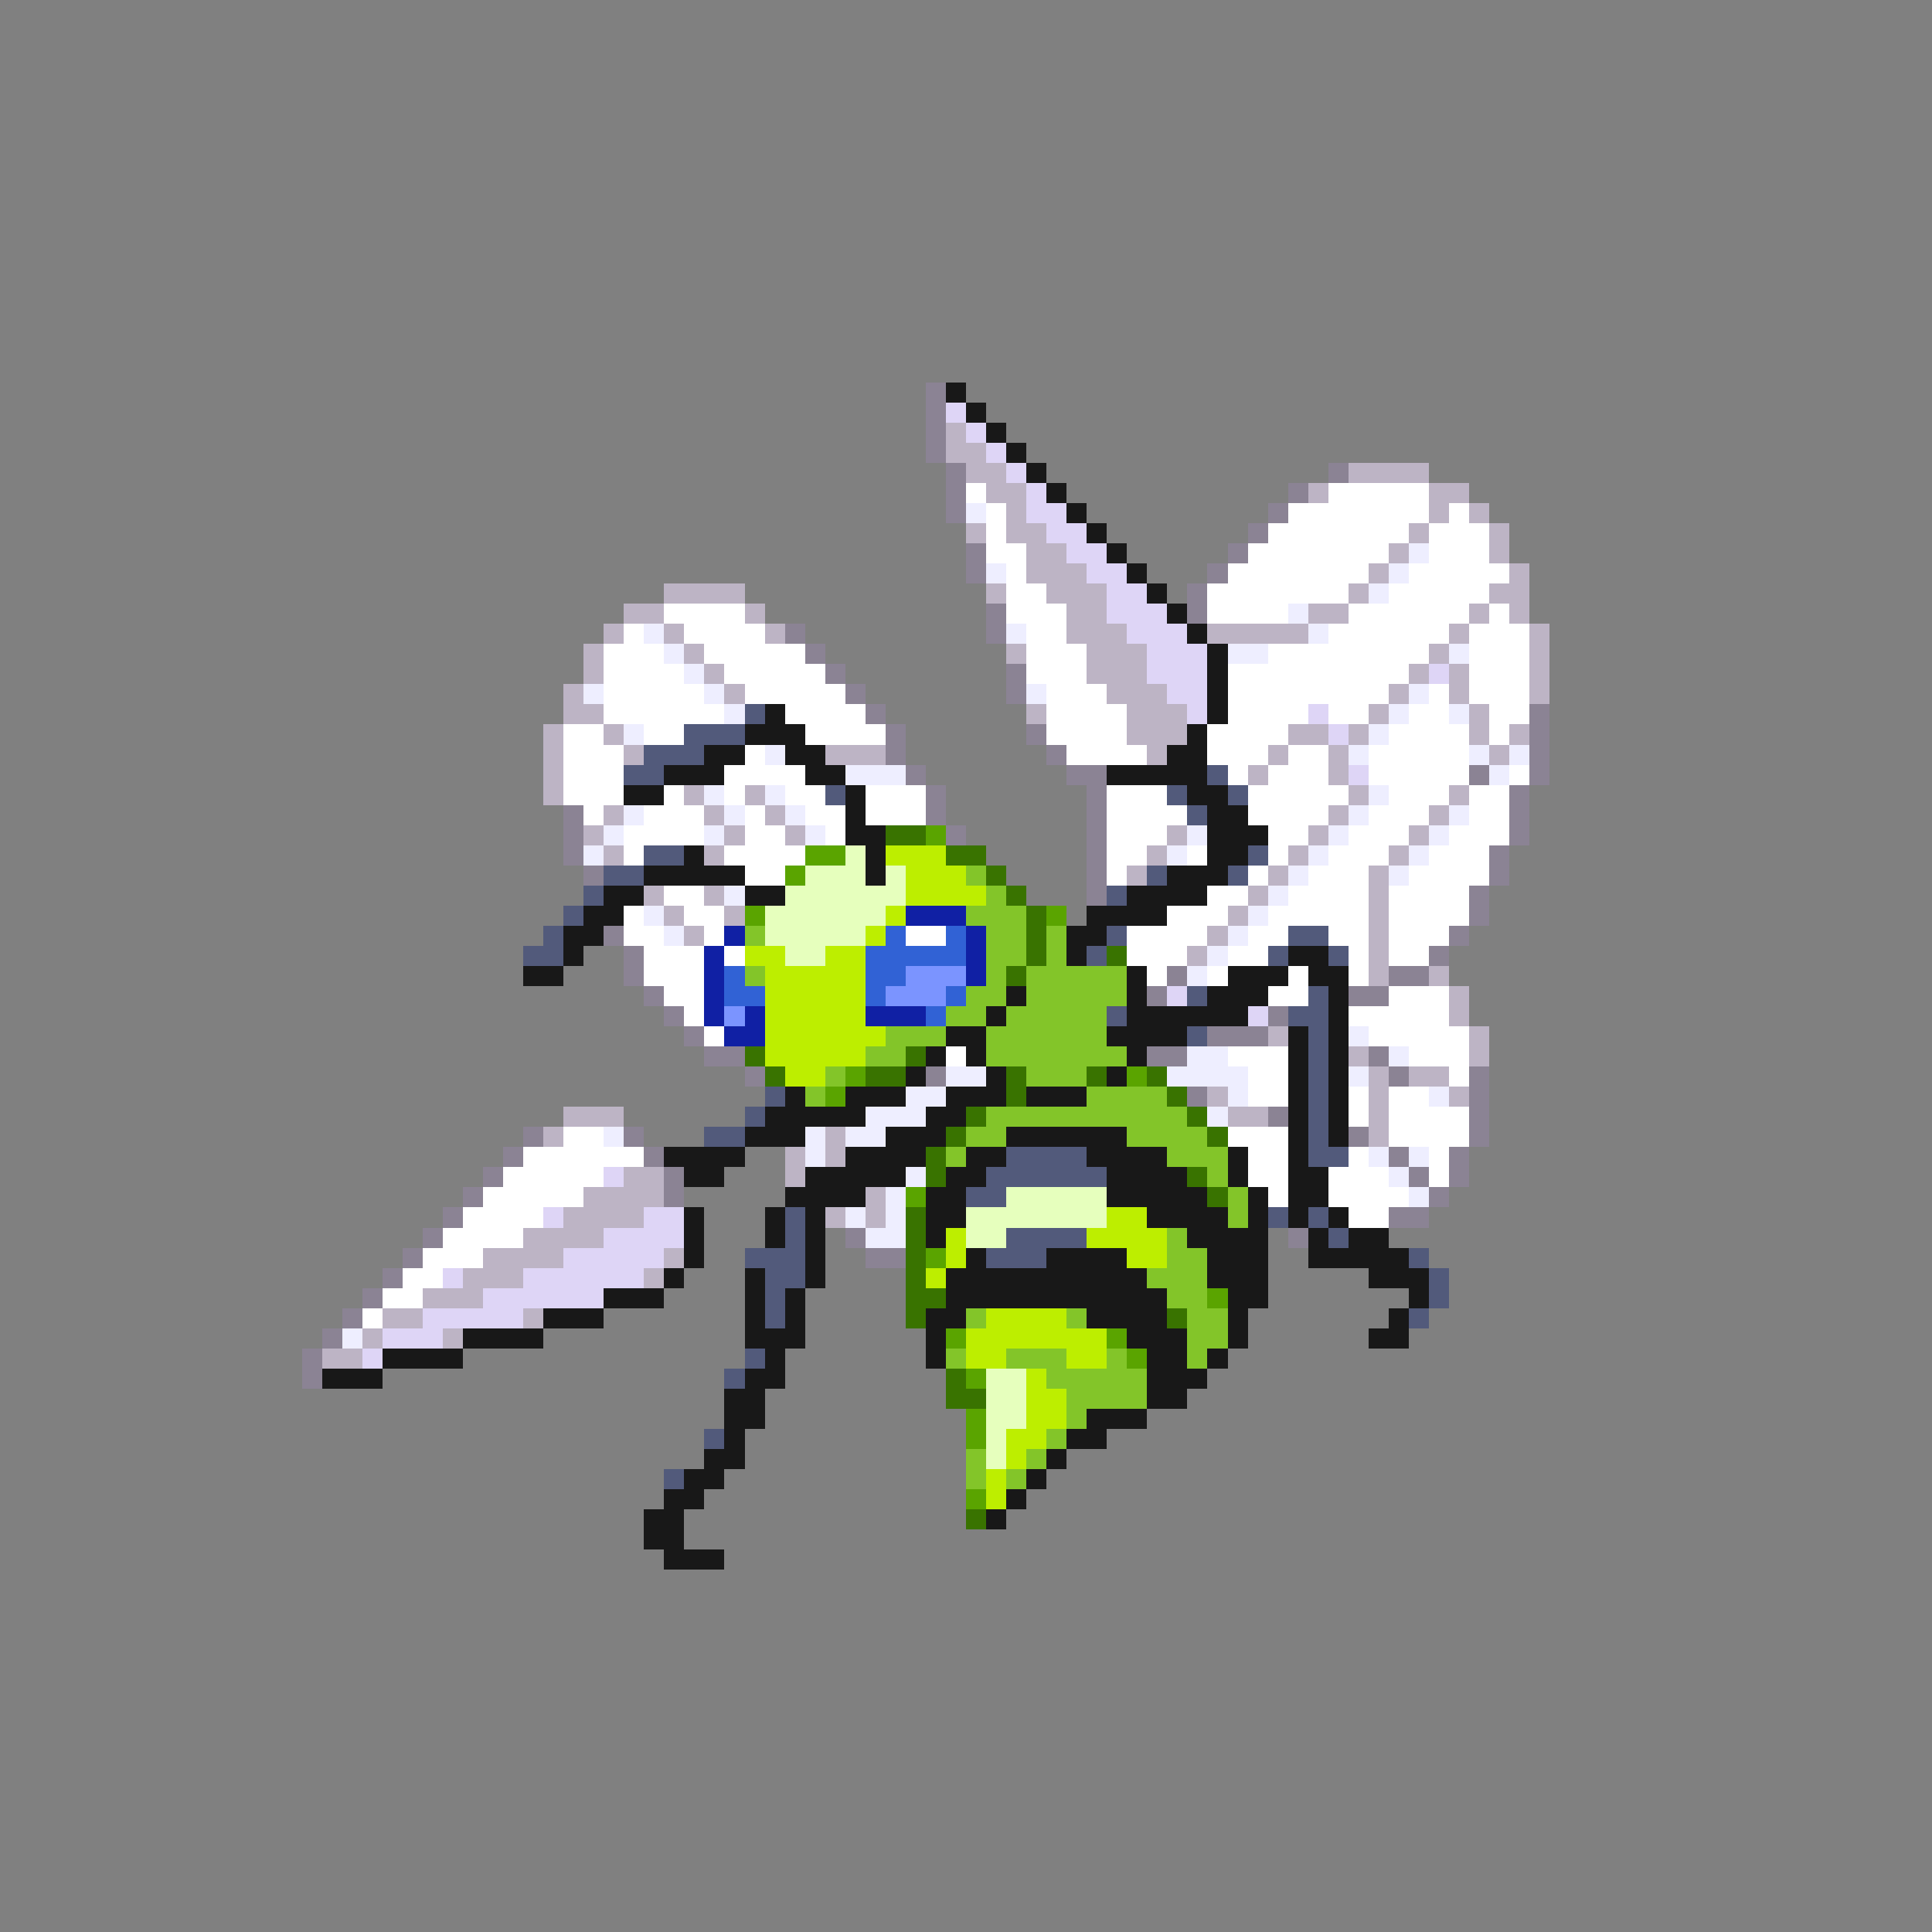 <svg xmlns="http://www.w3.org/2000/svg" viewBox="0 -0.5 96 96" shape-rendering="crispEdges">
<rect x="0" y="-0.5" width="96" height="96" fill="#808080" stroke="none"/>
<path stroke="#8b8394" d="M46 19h1M46 20h1M46 21h1M46 22h1M47 23h1M66 23h1M47 24h1M64 24h1M47 25h1M63 25h1M62 26h1M48 27h1M61 27h1M48 28h1M60 28h1M59 29h1M49 30h1M59 30h1M39 31h1M49 31h1M40 32h1M41 33h1M50 33h1M42 34h1M50 34h1M43 35h1M76 35h1M44 36h1M51 36h1M76 36h1M44 37h1M52 37h1M76 37h1M45 38h1M53 38h2M73 38h1M76 38h1M46 39h1M54 39h1M75 39h1M28 40h1M46 40h1M54 40h1M75 40h1M28 41h1M47 41h1M54 41h1M75 41h1M28 42h1M54 42h1M74 42h1M29 43h1M54 43h1M74 43h1M54 44h1M73 44h1M73 45h1M30 46h1M72 46h1M31 47h1M71 47h1M31 48h1M58 48h1M69 48h2M32 49h1M57 49h1M67 49h2M33 50h1M63 50h1M34 51h1M60 51h3M35 52h2M57 52h2M68 52h1M37 53h1M46 53h1M69 53h1M73 53h1M59 54h1M73 54h1M63 55h1M73 55h1M26 56h1M31 56h1M67 56h1M73 56h1M25 57h1M32 57h1M69 57h1M72 57h1M24 58h1M33 58h1M70 58h1M72 58h1M23 59h1M33 59h1M71 59h1M22 60h1M69 60h2M21 61h1M42 61h1M64 61h1M20 62h1M43 62h2M19 63h1M18 64h1M17 65h1M16 66h1M15 67h1M15 68h1" />
<path stroke="#181818" d="M47 19h1M48 20h1M49 21h1M50 22h1M51 23h1M52 24h1M53 25h1M54 26h1M55 27h1M56 28h1M57 29h1M58 30h1M59 31h1M60 32h1M60 33h1M60 34h1M38 35h1M60 35h1M37 36h3M59 36h1M35 37h2M39 37h2M58 37h2M33 38h3M40 38h2M55 38h5M31 39h2M42 39h1M59 39h2M42 40h1M60 40h2M42 41h2M60 41h3M34 42h1M43 42h1M60 42h2M32 43h5M43 43h1M58 43h3M30 44h2M37 44h2M56 44h4M29 45h2M54 45h4M28 46h2M53 46h2M28 47h1M53 47h1M64 47h2M26 48h2M56 48h1M61 48h3M65 48h2M50 49h1M56 49h1M60 49h3M66 49h1M49 50h1M56 50h6M66 50h1M47 51h2M55 51h4M64 51h1M66 51h1M46 52h1M48 52h1M56 52h1M64 52h1M66 52h1M45 53h1M49 53h1M55 53h1M64 53h1M66 53h1M39 54h1M42 54h3M47 54h3M51 54h3M64 54h1M66 54h1M38 55h5M46 55h2M64 55h1M66 55h1M37 56h3M44 56h3M50 56h6M64 56h1M66 56h1M33 57h4M42 57h4M48 57h2M54 57h4M61 57h1M64 57h1M34 58h2M40 58h5M47 58h2M55 58h4M61 58h1M64 58h2M39 59h4M46 59h2M55 59h5M62 59h1M64 59h2M34 60h1M38 60h1M40 60h1M46 60h2M57 60h4M62 60h1M64 60h1M66 60h1M34 61h1M38 61h1M40 61h1M46 61h1M59 61h4M65 61h1M67 61h2M34 62h1M40 62h1M48 62h1M52 62h4M60 62h3M65 62h5M33 63h1M37 63h1M40 63h1M47 63h10M60 63h3M68 63h3M30 64h3M37 64h1M39 64h1M47 64h11M61 64h2M70 64h1M27 65h3M37 65h1M39 65h1M46 65h2M54 65h4M61 65h1M69 65h1M23 66h4M37 66h3M46 66h1M56 66h3M61 66h1M68 66h2M19 67h4M38 67h1M46 67h1M57 67h2M60 67h1M16 68h3M37 68h2M57 68h3M36 69h2M57 69h2M36 70h2M54 70h3M36 71h1M53 71h2M35 72h2M52 72h1M34 73h2M51 73h1M33 74h2M50 74h1M32 75h2M49 75h1M32 76h2M33 77h3" />
<path stroke="#ded5f6" d="M47 20h1M48 21h1M49 22h1M50 23h1M51 24h1M51 25h2M52 26h2M53 27h2M54 28h2M55 29h2M55 30h3M56 31h3M57 32h3M57 33h3M71 33h1M58 34h2M59 35h1M65 35h1M66 36h1M67 38h1M58 49h1M62 50h1M30 58h1M27 60h1M32 60h2M30 61h4M28 62h5M22 63h1M26 63h6M24 64h6M21 65h5M19 66h3M18 67h1" />
<path stroke="#bdb4c5" d="M47 21h1M47 22h2M48 23h2M67 23h4M49 24h2M65 24h1M71 24h2M50 25h1M71 25h1M73 25h1M48 26h1M50 26h2M70 26h1M74 26h1M51 27h2M69 27h1M74 27h1M51 28h3M68 28h1M75 28h1M33 29h4M49 29h1M52 29h3M67 29h1M74 29h2M31 30h2M37 30h1M53 30h2M65 30h2M73 30h1M75 30h1M30 31h1M33 31h1M38 31h1M53 31h3M60 31h5M72 31h1M76 31h1M29 32h1M34 32h1M50 32h1M54 32h3M71 32h1M76 32h1M29 33h1M35 33h1M54 33h3M70 33h1M72 33h1M76 33h1M28 34h1M36 34h1M55 34h3M69 34h1M72 34h1M76 34h1M28 35h2M51 35h1M56 35h3M68 35h1M73 35h1M27 36h1M30 36h1M56 36h3M64 36h2M67 36h1M73 36h1M75 36h1M27 37h1M31 37h1M41 37h3M57 37h1M63 37h1M66 37h1M74 37h1M27 38h1M62 38h1M66 38h1M27 39h1M34 39h1M37 39h1M67 39h1M72 39h1M30 40h1M35 40h1M38 40h1M66 40h1M71 40h1M29 41h1M36 41h1M39 41h1M58 41h1M65 41h1M70 41h1M30 42h1M35 42h1M57 42h1M64 42h1M69 42h1M56 43h1M63 43h1M68 43h1M32 44h1M35 44h1M62 44h1M68 44h1M33 45h1M36 45h1M61 45h1M68 45h1M34 46h1M60 46h1M68 46h1M59 47h1M68 47h1M68 48h1M71 48h1M72 49h1M72 50h1M63 51h1M73 51h1M67 52h1M73 52h1M68 53h1M70 53h2M60 54h1M68 54h1M72 54h1M28 55h3M61 55h2M68 55h1M27 56h1M41 56h1M68 56h1M39 57h1M41 57h1M31 58h2M39 58h1M29 59h4M43 59h1M28 60h4M41 60h1M43 60h1M26 61h4M24 62h4M33 62h1M23 63h3M32 63h1M21 64h3M19 65h2M26 65h1M18 66h1M22 66h1M16 67h2" />
<path stroke="#ffffff" d="M48 24h1M66 24h5M49 25h1M64 25h7M72 25h1M49 26h1M63 26h7M71 26h3M49 27h2M62 27h7M71 27h3M50 28h1M61 28h7M70 28h5M50 29h2M60 29h7M69 29h5M33 30h4M50 30h3M60 30h4M67 30h6M74 30h1M31 31h1M34 31h4M51 31h2M66 31h6M73 31h3M30 32h3M35 32h5M51 32h3M63 32h8M73 32h3M30 33h4M36 33h5M51 33h3M61 33h9M73 33h3M30 34h5M37 34h5M52 34h3M61 34h8M71 34h1M73 34h3M30 35h6M39 35h4M52 35h4M61 35h4M66 35h2M70 35h2M74 35h2M28 36h2M32 36h2M40 36h4M52 36h4M60 36h4M69 36h4M74 36h1M28 37h3M37 37h1M53 37h4M60 37h3M64 37h2M68 37h5M28 38h3M36 38h4M61 38h1M63 38h3M68 38h5M75 38h1M28 39h3M33 39h1M36 39h1M39 39h2M43 39h3M55 39h3M62 39h5M69 39h3M73 39h2M29 40h1M32 40h3M37 40h1M40 40h2M43 40h3M55 40h4M62 40h4M68 40h3M73 40h2M31 41h4M37 41h2M41 41h1M55 41h3M63 41h2M67 41h3M72 41h3M31 42h1M36 42h4M55 42h2M59 42h1M63 42h1M66 42h3M71 42h3M37 43h2M55 43h1M62 43h1M65 43h3M70 43h4M33 44h2M60 44h2M64 44h4M69 44h4M31 45h1M34 45h2M58 45h3M63 45h5M69 45h4M31 46h2M35 46h1M45 46h2M56 46h4M62 46h2M66 46h2M69 46h3M32 47h3M36 47h1M56 47h3M61 47h2M67 47h1M69 47h2M32 48h3M57 48h1M60 48h1M64 48h1M67 48h1M33 49h2M63 49h2M69 49h3M34 50h1M67 50h5M35 51h1M68 51h5M47 52h1M61 52h3M70 52h3M62 53h2M72 53h1M62 54h2M67 54h1M69 54h2M67 55h1M69 55h4M28 56h2M61 56h3M69 56h4M26 57h6M62 57h2M67 57h1M71 57h1M25 58h5M62 58h2M66 58h3M71 58h1M24 59h5M63 59h1M66 59h4M23 60h4M67 60h2M22 61h4M21 62h3M20 63h2M19 64h2M18 65h1" />
<path stroke="#eeeeff" d="M48 25h1M70 27h1M49 28h1M69 28h1M68 29h1M64 30h1M32 31h1M50 31h1M65 31h1M33 32h1M61 32h2M72 32h1M34 33h1M29 34h1M35 34h1M51 34h1M70 34h1M36 35h1M69 35h1M72 35h1M31 36h1M68 36h1M38 37h1M67 37h1M73 37h1M75 37h1M42 38h3M74 38h1M35 39h1M38 39h1M68 39h1M31 40h1M36 40h1M39 40h1M67 40h1M72 40h1M30 41h1M35 41h1M40 41h1M59 41h1M66 41h1M71 41h1M29 42h1M58 42h1M65 42h1M70 42h1M64 43h1M69 43h1M36 44h1M63 44h1M32 45h1M62 45h1M33 46h1M61 46h1M60 47h1M59 48h1M67 51h1M59 52h2M69 52h1M47 53h2M58 53h4M67 53h1M45 54h2M61 54h1M71 54h1M43 55h3M60 55h1M30 56h1M40 56h1M42 56h2M40 57h1M68 57h1M70 57h1M45 58h1M69 58h1M44 59h1M70 59h1M42 60h1M44 60h1M43 61h2M17 66h1" />
<path stroke="#525a7b" d="M37 35h1M34 36h3M32 37h3M31 38h2M60 38h1M41 39h1M58 39h1M61 39h1M59 40h1M32 42h2M62 42h1M30 43h2M57 43h1M61 43h1M29 44h1M55 44h1M28 45h1M27 46h1M55 46h1M64 46h2M26 47h2M54 47h1M63 47h1M66 47h1M59 49h1M65 49h1M55 50h1M64 50h2M59 51h1M65 51h1M65 52h1M65 53h1M38 54h1M65 54h1M37 55h1M65 55h1M35 56h2M65 56h1M50 57h4M65 57h2M49 58h6M48 59h2M39 60h1M63 60h1M65 60h1M39 61h1M50 61h4M66 61h1M37 62h3M49 62h3M70 62h1M38 63h2M71 63h1M38 64h1M71 64h1M38 65h1M70 65h1M37 67h1M36 68h1M35 71h1M33 73h1" />
<path stroke="#397300" d="M44 41h2M47 42h2M49 43h1M50 44h1M51 45h1M51 46h1M51 47h1M55 47h1M50 48h1M37 52h1M45 52h1M38 53h1M43 53h2M50 53h1M54 53h1M57 53h1M50 54h1M58 54h1M48 55h1M59 55h1M47 56h1M60 56h1M46 57h1M46 58h1M59 58h1M60 59h1M45 60h1M45 61h1M45 62h1M45 63h1M45 64h2M45 65h1M58 65h1M47 68h1M47 69h2M48 75h1" />
<path stroke="#5aa400" d="M46 41h1M40 42h2M39 43h1M37 45h1M52 45h1M42 53h1M56 53h1M41 54h1M45 59h1M46 62h1M60 64h1M47 66h1M55 66h1M56 67h1M48 68h1M48 70h1M48 71h1M48 74h1" />
<path stroke="#e6ffbd" d="M42 42h1M40 43h3M44 43h1M39 44h6M38 45h6M38 46h5M39 47h2M50 59h5M48 60h7M48 61h2M49 68h2M49 69h2M49 70h2M49 71h1M49 72h1" />
<path stroke="#bdee00" d="M44 42h3M45 43h3M45 44h4M44 45h1M43 46h1M37 47h2M41 47h2M38 48h5M38 49h5M38 50h5M38 51h6M38 52h5M39 53h2M55 60h2M47 61h1M54 61h4M47 62h1M56 62h2M46 63h1M49 65h4M48 66h7M48 67h2M53 67h2M51 68h1M51 69h2M51 70h2M50 71h2M50 72h1M49 73h1M49 74h1" />
<path stroke="#83c529" d="M48 43h1M49 44h1M48 45h3M37 46h1M49 46h2M52 46h1M49 47h2M52 47h1M37 48h1M49 48h1M51 48h5M48 49h2M51 49h5M47 50h2M50 50h5M44 51h3M49 51h6M43 52h2M49 52h7M41 53h1M51 53h3M40 54h1M54 54h4M49 55h10M48 56h2M56 56h4M47 57h1M58 57h3M60 58h1M61 59h1M61 60h1M58 61h1M58 62h2M57 63h3M58 64h2M48 65h1M53 65h1M59 65h2M59 66h2M47 67h1M50 67h3M55 67h1M59 67h1M52 68h5M53 69h4M53 70h1M52 71h1M48 72h1M51 72h1M48 73h1M50 73h1" />
<path stroke="#1020a4" d="M45 45h3M36 46h1M48 46h1M35 47h1M48 47h1M35 48h1M48 48h1M35 49h1M35 50h1M37 50h1M43 50h3M36 51h2" />
<path stroke="#3162d5" d="M44 46h1M47 46h1M43 47h5M36 48h1M43 48h2M36 49h2M43 49h1M47 49h1M46 50h1" />
<path stroke="#7b94ff" d="M45 48h3M44 49h3M36 50h1" />
</svg>
